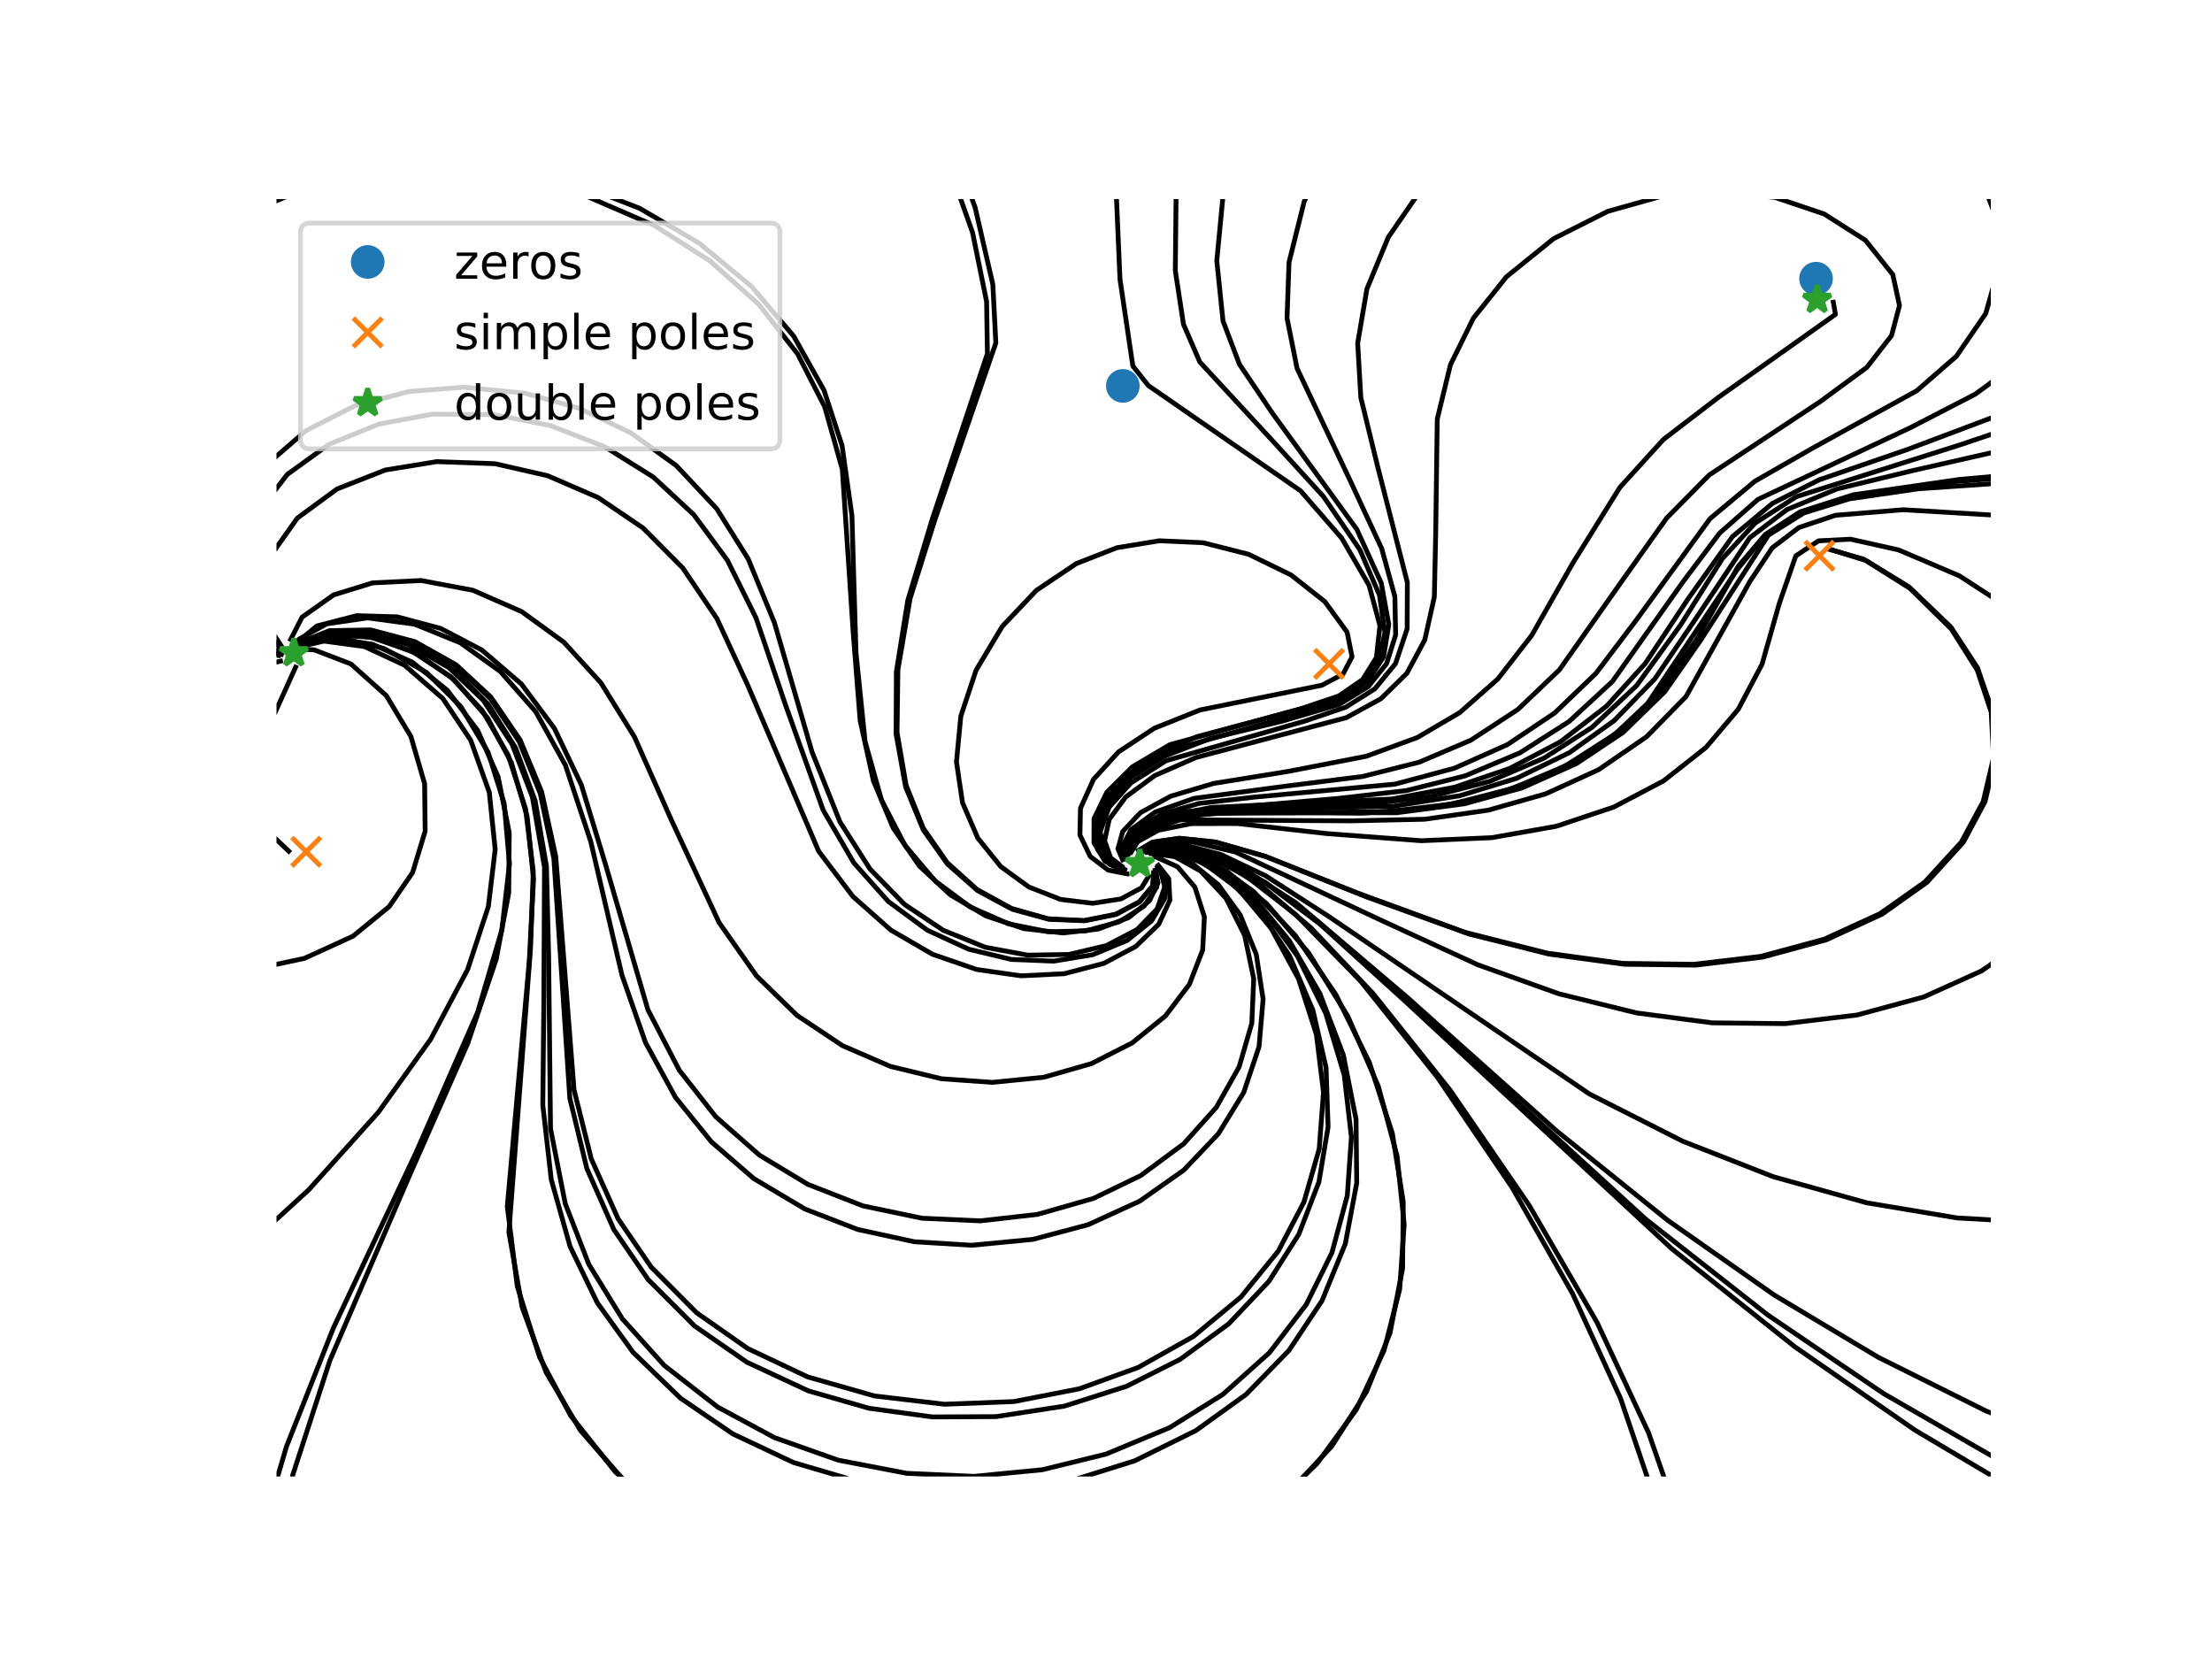 <?xml version="1.0" encoding="utf-8" standalone="no"?>
<!DOCTYPE svg PUBLIC "-//W3C//DTD SVG 1.1//EN"
  "http://www.w3.org/Graphics/SVG/1.1/DTD/svg11.dtd">
<!-- Created with matplotlib (http://matplotlib.org/) -->
<svg height="345.6pt" version="1.1" viewBox="0 0 460.8 345.6" width="460.8pt" xmlns="http://www.w3.org/2000/svg" xmlns:xlink="http://www.w3.org/1999/xlink">
 <defs>
  <style type="text/css">
*{stroke-linecap:butt;stroke-linejoin:round;}
  </style>
 </defs>
 <g id="figure_1">
  <g id="patch_1">
   <path d="M 0 345.6 
L 460.8 345.6 
L 460.8 0 
L 0 0 
z
" style="fill:#ffffff;"/>
  </g>
  <g id="axes_1">
   <g id="LineCollection_1">
    <path clip-path="url(#pec5f5f5937)" d="M 58.567 135.321 
L 53.777 131.026 
L 49.531 122.916 
L 48.411 113.95 
L 50.548 104.888 
L 55.899 96.501 
L 63.8 89.67 
L 73.924 84.542 
L 85.154 81.56 
L 96.589 80.665 
L 109.254 81.896 
L 120.535 85.016 
L 131.354 90.134 
L 140.892 97.002 
L 149.299 105.968 
L 155.845 116.401 
L 161.315 129.681 
L 169.153 156.621 
L 174.977 171.209 
L 181.229 181.019 
L 188.435 188.407 
L 196.489 193.79 
L 205.252 197.332 
L 214.092 198.975 
L 222.674 198.83 
L 230.476 196.987 
L 236.877 193.635 
L 241.05 189.348 
L 242.648 184.744 
L 241.656 181.134 
L 240.854 180.256 
" style="fill:none;stroke:#000000;"/>
    <path clip-path="url(#pec5f5f5937)" d="M 234.863 178.32 
L 235.746 175.511 
L 239.32 172.582 
L 245.4 170.388 
L 254.178 169.256 
L 268.811 169.355 
L 291.002 169.302 
L 305.06 167.441 
L 317.114 164.117 
L 328.446 159.041 
L 338.136 152.557 
L 346.805 144.093 
L 354.233 133.436 
L 368.38 111.488 
L 375.769 106.857 
L 385.25 103.92 
L 399.642 101.819 
L 427.954 99.878 
L 461.8 99.034 
M 461.8 310.492 
L 458.801 309.85 
L 435.895 302.821 
L 413.773 293.953 
L 391.27 282.748 
L 369.626 269.795 
L 347.459 254.25 
L 324.261 235.575 
L 292.943 207.585 
L 270.036 188.123 
L 258.369 180.582 
L 249.617 177.023 
L 242.982 176.116 
L 238.245 177.138 
L 237.687 177.47 
" style="fill:none;stroke:#000000;"/>
    <path clip-path="url(#pec5f5f5937)" d="M 238.138 177.371 
L 242.171 176.418 
L 247.79 177.038 
L 254.785 179.664 
L 263.018 184.755 
L 273.131 193.314 
L 286.056 206.994 
L 302.07 227.082 
L 318.563 251.113 
L 332.684 275.465 
L 343.425 298.477 
L 350.864 319.86 
L 355.544 340.988 
L 356.036 346.6 
M 49.341 346.6 
L 49.433 344.596 
L 53.117 323.698 
L 59.658 301.397 
L 69.417 276.717 
L 86.718 239.981 
L 99.501 210.867 
L 104.556 193.67 
L 106.134 179.988 
L 105.033 167.392 
L 101.683 156.735 
L 95.993 147.189 
L 88.835 140.083 
L 79.972 135.082 
L 71.974 133.139 
L 64.989 133.538 
L 63.34 134.081 
" style="fill:none;stroke:#000000;"/>
    <path clip-path="url(#pec5f5f5937)" d="M 58.502 136.619 
L 49.237 135.262 
L -1 124.391 
M -1 294.988 
L 9.132 289.834 
L 29.107 277.269 
L 47.256 263.467 
L 64.316 247.86 
L 78.801 231.725 
L 89.713 216.492 
L 97.415 201.966 
L 101.727 188.874 
L 103.158 176.946 
L 101.929 165.055 
L 98.049 154.185 
L 92.251 145.519 
L 84.261 138.572 
L 75.954 134.701 
L 67.508 133.548 
L 62.415 134.71 
" style="fill:none;stroke:#000000;"/>
    <path clip-path="url(#pec5f5f5937)" d="M 61.928 134.609 
L 68.272 132.283 
L 76.853 132.619 
L 85.777 135.627 
L 93.84 140.928 
L 100.441 147.987 
L 105.842 157.276 
L 109.482 168.503 
L 111.093 181.56 
L 110.514 197.628 
L 106.008 256.705 
L 108.784 272.361 
L 113.757 285.864 
L 120.906 297.98 
L 130.833 309.36 
L 142.393 318.606 
L 156.305 326.31 
L 170.097 331.361 
L 184.937 334.527 
L 200.25 335.638 
L 215.412 334.676 
L 229.83 331.774 
L 244.783 326.419 
L 257.659 319.379 
L 268.25 311.193 
L 277.468 301.232 
L 284.683 289.89 
L 289.558 277.703 
L 292.184 264.245 
L 292.323 250.353 
L 290.046 236.082 
L 285.247 221.292 
L 278.261 207.148 
L 269.816 194.848 
L 261.131 185.713 
L 253.132 180.036 
L 246.222 177.304 
L 240.587 176.91 
L 238.568 177.422 
" style="fill:none;stroke:#000000;"/>
    <path clip-path="url(#pec5f5f5937)" d="M 62.523 133.955 
L 68.945 131.72 
L 77.521 131.918 
L 86.549 134.714 
L 94.816 139.808 
L 101.675 146.684 
L 107.403 155.786 
L 111.477 166.794 
L 113.836 180.467 
L 114.287 198.909 
L 114.683 235.132 
L 117.752 250.736 
L 122.655 263.368 
L 129.654 274.746 
L 138.375 284.451 
L 149.515 293.119 
L 161.335 299.485 
L 174.631 304.184 
L 188.891 306.918 
L 202.882 307.554 
L 217.121 306.175 
L 230.41 302.913 
L 243.656 297.402 
L 254.745 290.479 
L 264.436 281.797 
L 272.114 271.768 
L 277.475 260.94 
L 280.671 249.064 
L 281.521 236.903 
L 280.03 223.97 
L 276.157 211.051 
L 270.263 199.139 
L 262.949 189.154 
L 255.548 182.339 
L 248.434 178.36 
L 242.316 177.016 
L 238.508 177.578 
" style="fill:none;stroke:#000000;"/>
    <path clip-path="url(#pec5f5f5937)" d="M 62.888 133.935 
L 69.542 132.152 
L 78.029 132.862 
L 86.728 136.107 
L 94.545 141.536 
L 101.572 149.568 
L 106.533 158.888 
L 109.819 170.109 
L 111.148 183.168 
L 110.254 200.253 
L 105.68 251.333 
L 107.763 267.992 
L 112.419 282.754 
L 118.886 294.919 
L 128.219 306.659 
L 139.122 316.213 
L 152.434 324.375 
L 165.808 329.939 
L 180.38 333.697 
L 195.607 335.438 
L 210.872 335.096 
L 225.566 332.76 
L 239.163 328.655 
L 252.881 322.212 
L 264.366 314.415 
L 274.305 304.953 
L 282.542 293.65 
L 288.325 281.324 
L 291.579 268.586 
L 292.516 255.077 
L 291.037 240.811 
L 287.111 226.24 
L 280.766 211.685 
L 272.616 198.513 
L 263.884 188.271 
L 255.454 181.418 
L 248.001 177.801 
L 241.765 176.814 
L 238.357 177.513 
" style="fill:none;stroke:#000000;"/>
    <path clip-path="url(#pec5f5f5937)" d="M 62.382 133.886 
L 68.635 131.378 
L 77.238 131.221 
L 86.474 133.684 
L 95.053 138.518 
L 102.256 145.208 
L 108.359 154.152 
L 112.846 164.994 
L 115.773 178.427 
L 117.259 197.33 
L 119.576 227.011 
L 123.161 241.381 
L 128.765 253.908 
L 135.681 263.984 
L 145.127 273.483 
L 155.783 280.93 
L 168.277 286.842 
L 182.152 290.798 
L 196.728 292.527 
L 211.219 291.971 
L 224.873 289.301 
L 237.102 284.866 
L 248.592 278.414 
L 258.512 270.183 
L 266.275 260.65 
L 271.638 250.41 
L 274.815 239.335 
L 275.709 227.542 
L 274.226 215.485 
L 270.502 203.895 
L 264.791 193.364 
L 257.96 185.188 
L 250.936 179.915 
L 244.629 177.482 
L 239.348 177.412 
L 238.684 177.608 
" style="fill:none;stroke:#000000;"/>
    <path clip-path="url(#pec5f5f5937)" d="M 61.235 134.361 
L 66.016 130.391 
L 74.31 128.254 
L 82.738 128.499 
L 91.78 130.903 
L 100.374 135.413 
L 108.61 142.481 
L 115.496 151.733 
L 121.105 163.508 
L 126.077 179.874 
L 134.974 210.357 
L 141.514 222.954 
L 149.103 232.637 
L 158.215 240.644 
L 168.313 246.734 
L 179.781 251.214 
L 192.082 253.78 
L 204.236 254.326 
L 216.127 252.979 
L 227.785 249.653 
L 237.62 244.899 
L 246.588 238.278 
L 253.377 230.689 
L 258.138 222.24 
L 260.777 213.157 
L 261.174 203.896 
L 259.286 194.853 
L 255.41 187.143 
L 250.146 181.472 
L 244.744 178.461 
L 239.896 177.773 
L 239.544 177.816 
" style="fill:none;stroke:#000000;"/>
    <path clip-path="url(#pec5f5f5937)" d="M 237.987 177.313 
L 241.956 176.219 
L 247.61 176.634 
L 254.772 178.998 
L 263.625 183.931 
L 275.034 192.544 
L 292.774 208.625 
L 348.204 260.09 
L 373.8 280.492 
L 398.923 297.924 
L 423.862 312.727 
L 449.361 325.396 
L 461.8 330.443 
M 461.8 95.122 
L 461.439 95.14 
L 408.26 99.866 
L 386.082 103.07 
L 375.053 106.603 
L 367.775 111.309 
L 362.107 117.975 
L 353.48 133.13 
L 345.41 144.459 
L 336.54 152.854 
L 326.129 159.534 
L 314.939 164.284 
L 302.48 167.485 
L 288.899 169.094 
L 272.053 169.234 
L 249.942 169.487 
L 241.788 171.373 
L 236.756 174.297 
L 234.815 177.668 
L 234.816 178.2 
" style="fill:none;stroke:#000000;"/>
    <path clip-path="url(#pec5f5f5937)" d="M 62.375 133.929 
L 68.651 131.457 
L 77.252 131.359 
L 86.454 133.881 
L 94.979 138.764 
L 102.119 145.491 
L 108.152 154.467 
L 112.561 165.343 
L 115.379 178.825 
L 116.663 197.827 
L 118.706 228.79 
L 122.246 243.399 
L 127.891 256.158 
L 135.021 266.558 
L 144.692 276.228 
L 155.618 283.789 
L 168.435 289.756 
L 181.027 293.368 
L 194.236 295.173 
L 207.488 295.108 
L 221.747 292.914 
L 234.678 288.789 
L 245.841 283.18 
L 255.948 275.792 
L 264.324 266.944 
L 270.564 257.128 
L 274.753 246.224 
L 276.664 234.766 
L 276.244 222.426 
L 273.499 210.428 
L 268.626 199.094 
L 262.267 189.589 
L 255.161 182.605 
L 248.48 178.64 
L 242.424 177.149 
L 238.595 177.621 
" style="fill:none;stroke:#000000;"/>
    <path clip-path="url(#pec5f5f5937)" d="M 62.471 134.496 
L 69.224 132.987 
L 77.597 134.205 
L 85.913 137.959 
L 93.186 143.807 
L 99.535 152.208 
L 103.773 161.854 
L 106.085 173.465 
L 105.97 186.067 
L 103.362 199.871 
L 97.403 217.447 
L 85.158 245.206 
L 68.741 283.361 
L 60.989 307.259 
L 56.593 328.444 
L 55.237 346.6 
M 349.933 346.6 
L 348.667 331.259 
L 344.389 311.344 
L 337.584 291.302 
L 327.631 269.549 
L 314.993 247.359 
L 299.422 224.386 
L 283.476 204.427 
L 269.912 190.513 
L 259.358 182.33 
L 250.822 177.996 
L 244.024 176.46 
L 238.804 177.078 
L 238.193 177.353 
" style="fill:none;stroke:#000000;"/>
    <path clip-path="url(#pec5f5f5937)" d="M 237.918 177.344 
L 241.867 176.213 
L 247.524 176.592 
L 254.705 178.924 
L 263.59 183.826 
L 275.036 192.384 
L 292.867 208.346 
L 342.856 253.994 
L 368.245 273.922 
L 392.314 290.263 
L 416.473 304.204 
L 440.959 315.925 
L 461.8 323.98 
M 461.8 96.398 
L 455.381 96.623 
L 407.321 100.322 
L 385.256 103.457 
L 374.374 107.104 
L 367.325 111.94 
L 361.884 118.668 
L 341.925 148.481 
L 332.606 155.954 
L 322.054 161.708 
L 310.328 165.848 
L 297.784 168.357 
L 283.629 169.396 
L 260.826 169.026 
L 248.038 169.795 
L 240.712 171.84 
L 236.238 174.844 
L 234.818 178.079 
L 234.843 178.345 
" style="fill:none;stroke:#000000;"/>
    <path clip-path="url(#pec5f5f5937)" d="M 237.486 177.455 
L 241.254 176.031 
L 246.931 176.061 
L 254.317 178.001 
L 263.637 182.432 
L 276.803 190.916 
L 331.124 227.908 
L 350.516 237.729 
L 369.43 245.142 
L 388.911 250.574 
L 407.693 253.718 
L 426.34 254.773 
L 444.358 253.716 
L 460.694 250.782 
L 461.8 250.43 
M 461.8 117.637 
L 455.395 115.276 
L 436.177 110.459 
L 415.689 107.331 
L 396.489 106.187 
L 382.354 107.343 
L 374.75 109.895 
L 369.193 114.114 
L 364.51 121.167 
L 351.23 145.104 
L 343.017 153.47 
L 333.038 160.328 
L 321.997 165.373 
L 310.001 168.781 
L 296.788 170.664 
L 281.487 170.999 
L 245.824 170.789 
L 239.346 172.964 
L 235.781 175.893 
L 235.009 178.192 
" style="fill:none;stroke:#000000;"/>
    <path clip-path="url(#pec5f5f5937)" d="M 240.561 180.799 
L 241.23 183.907 
L 239.462 187.641 
L 235.135 191.145 
L 228.793 193.537 
L 221.404 194.355 
L 213.308 193.455 
L 205.385 190.805 
L 197.973 186.414 
L 191.496 180.371 
L 186.061 172.479 
L 181.947 162.649 
L 179.19 150.127 
L 177.766 132.201 
L 175.47 97.766 
L 171.793 84.729 
L 166.134 73.689 
L 158.054 63.394 
L 147.902 54.349 
L 136.29 46.97 
L 122.1 40.832 
L 107.655 37.1 
L 91.689 35.54 
L 77.349 36.381 
L 63.14 39.517 
L 50.186 44.883 
L 38.823 52.53 
L 30.102 61.931 
L 24.497 72.467 
L 22.119 83.458 
L 22.748 94.29 
L 26.686 106.115 
L 33.267 116.648 
L 43.053 126.829 
L 53.151 133.812 
L 58.066 135.863 
" style="fill:none;stroke:#000000;"/>
    <path clip-path="url(#pec5f5f5937)" d="M 60.512 177.658 
L 56.167 173.515 
L 53.575 167.059 
L 53.621 158.881 
L 56.765 149.631 
L 61.788 138.524 
" style="fill:none;stroke:#000000;"/>
    <path clip-path="url(#pec5f5f5937)" d="M 60.328 133.65 
L 62.924 128.571 
L 69.484 123.932 
L 77.627 121.423 
L 87.729 120.931 
L 98.512 122.964 
L 108.696 127.421 
L 117.465 133.789 
L 125.167 142.228 
L 132.168 153.507 
L 139.82 170.736 
L 149.806 192.205 
L 157.596 203.294 
L 166.008 211.504 
L 175.5 217.826 
L 185.511 222.159 
L 196.145 224.731 
L 206.779 225.476 
L 217.461 224.407 
L 227.39 221.56 
L 235.869 217.245 
L 242.768 211.653 
L 247.773 205.05 
L 250.541 197.892 
L 250.895 190.996 
L 248.92 184.806 
L 245.303 180.564 
L 240.784 178.524 
L 240.079 178.444 
" style="fill:none;stroke:#000000;"/>
    <path clip-path="url(#pec5f5f5937)" d="M 239.554 182.076 
L 237.806 184.942 
L 233.507 187.263 
L 227.599 188.172 
L 220.934 187.365 
L 214.326 184.769 
L 208.465 180.508 
L 203.697 174.591 
L 200.512 167.226 
L 199.247 158.722 
L 200.159 149.18 
L 203.338 139.61 
L 208.8 130.474 
L 215.912 122.971 
L 224.249 117.389 
L 232.673 114.098 
L 241.488 112.655 
L 250.639 113.062 
L 260.085 115.461 
L 268.955 119.782 
L 275.979 125.322 
L 280.626 131.68 
L 281.653 136.836 
L 279.765 140.428 
L 275.367 142.751 
L 266.53 144.543 
L 249.996 147.897 
L 240.459 151.712 
L 232.998 156.645 
L 227.799 162.355 
L 225.082 168.388 
L 224.97 173.95 
L 227.126 178.43 
L 230.842 181.253 
L 234.92 182.061 
L 235.274 182.032 
" style="fill:none;stroke:#000000;"/>
    <path clip-path="url(#pec5f5f5937)" d="M 234.725 181.445 
L 231.285 180.13 
L 228.672 176.996 
L 227.93 172.535 
L 229.579 167.381 
L 233.778 162.145 
L 240.455 157.363 
L 249.361 153.454 
L 261.604 150.197 
L 278.457 145.719 
L 283.984 142.208 
L 287.186 137.788 
L 288.5 131.797 
L 287.372 123.98 
L 283.274 114.509 
L 275.696 103.434 
L 264.656 91.343 
L 249.951 75.421 
L 246.547 67.575 
L 244.839 56.393 
L 245.009 39.978 
L 247.753 19.846 
L 252.837 0.476 
L 253.433 -1 
M 461.8 69.382 
L 448.275 77.193 
L 429.888 85.394 
L 408.283 92.678 
L 374.212 103.464 
L 365.636 108.961 
L 358.812 116.351 
L 350.114 130.178 
L 340.934 142.825 
L 331.648 151.519 
L 321.658 157.926 
L 310.3 162.78 
L 297.904 165.97 
L 284.2 167.607 
L 265.072 167.959 
L 249.432 168.861 
L 241.389 170.997 
L 236.494 174.05 
L 234.606 177.446 
L 234.678 178.506 
" style="fill:none;stroke:#000000;"/>
    <path clip-path="url(#pec5f5f5937)" d="M 59.202 135.53 
L 54.618 131.157 
L 51.493 124.349 
L 50.921 115.484 
L 53.78 106.698 
L 59.854 98.821 
L 68.544 92.554 
L 78.95 88.335 
L 90.087 86.275 
L 102.877 86.368 
L 114.568 88.629 
L 125.988 93.07 
L 136.075 99.371 
L 144.528 107.219 
L 151.539 116.734 
L 157.478 128.691 
L 163.65 146.887 
L 171.489 168.788 
L 177.873 179.755 
L 185.038 187.787 
L 193.182 193.779 
L 201.789 197.736 
L 210.652 199.864 
L 219.504 200.224 
L 227.664 198.876 
L 234.807 195.903 
L 239.897 191.831 
L 242.61 187.226 
L 242.689 182.743 
L 240.927 180.163 
" style="fill:none;stroke:#000000;"/>
    <path clip-path="url(#pec5f5f5937)" d="M 240.396 181.422 
L 240.112 184.565 
L 237.284 187.917 
L 232.329 190.486 
L 225.796 191.763 
L 218.343 191.398 
L 210.692 189.23 
L 203.526 185.292 
L 197.314 179.704 
L 192.352 172.556 
L 188.759 163.576 
L 186.869 152.545 
L 187.048 139.527 
L 189.589 124.682 
L 194.688 108.486 
L 207.452 71.449 
L 206.826 59.242 
L 203.129 43.196 
L 196.028 23.837 
L 185.979 3.89 
L 182.729 -1 
M -1 109.101 
L 5.984 113.461 
L 30.495 126.164 
L 50.104 134.359 
L 59.088 136.422 
" style="fill:none;stroke:#000000;"/>
    <path clip-path="url(#pec5f5f5937)" d="M 236.756 177.443 
L 240.039 175.462 
L 245.603 174.625 
L 253.011 175.373 
L 263.346 178.299 
L 282.821 186.037 
L 305.119 194.201 
L 322.307 198.558 
L 337.979 200.686 
L 352.873 200.882 
L 366.794 199.229 
L 380 195.661 
L 391.621 190.342 
L 400.971 183.751 
L 408.566 175.444 
L 413.132 166.993 
L 415.293 157.812 
L 414.811 148.372 
L 411.899 139.588 
L 406.511 131.054 
L 397.92 122.599 
L 388.661 116.754 
L 380.96 114.33 
" style="fill:none;stroke:#000000;"/>
    <path clip-path="url(#pec5f5f5937)" d="M 59.171 136.131 
L 52.538 133.558 
L 42.403 126.546 
L 32.478 116.381 
L 25.7 105.863 
L 21.491 94.026 
L 20.578 83.141 
L 22.644 72.038 
L 27.943 61.317 
L 36.408 51.658 
L 47.609 43.697 
L 60.807 37.901 
L 75.107 34.485 
L 89.626 33.4 
L 103.633 34.398 
L 118.652 37.705 
L 133.27 43.411 
L 145.625 50.636 
L 156.541 59.657 
L 165.355 70.049 
L 171.65 81.289 
L 175.416 92.822 
L 177.471 107.435 
L 178.319 135.962 
L 180.219 154.482 
L 183.629 166.656 
L 188.532 176.123 
L 194.817 183.529 
L 202.082 188.916 
L 210.087 192.448 
L 218.336 194.102 
L 226.159 193.927 
L 233.173 192.024 
L 238.319 188.774 
L 241.002 184.758 
L 240.859 181.345 
L 240.58 180.856 
" style="fill:none;stroke:#000000;"/>
    <path clip-path="url(#pec5f5f5937)" d="M 234.616 178.528 
L 235.088 175.664 
L 238.232 172.474 
L 243.998 169.855 
L 252.261 168.217 
L 265.435 167.566 
L 289.92 166.453 
L 302.988 164 
L 314.471 160.096 
L 325.075 154.515 
L 334.678 147.093 
L 342.76 138.181 
L 351.618 124.81 
L 360.904 111.787 
L 369.233 104.864 
L 378.981 99.948 
L 397.376 93.626 
L 419.466 85.315 
L 436.258 76.426 
L 450.536 66.076 
L 461.8 54.968 
M 270.333 -1 
L 265.848 6.514 
L 259.372 21.909 
L 254.957 38.959 
L 253.479 54.321 
L 254.777 66.87 
L 258.192 75.874 
L 265.074 86.087 
L 282.665 110.301 
L 287.732 121.432 
L 289.311 130.092 
L 288.223 136.84 
L 284.939 141.912 
L 279.536 145.651 
L 271.738 148.361 
L 242.686 156.644 
L 235.339 161.269 
L 230.483 166.505 
L 228.282 171.821 
L 228.69 176.569 
L 231.293 180.009 
L 234.686 181.389 
" style="fill:none;stroke:#000000;"/>
    <path clip-path="url(#pec5f5f5937)" d="M 234.065 179.564 
L 232.88 176.819 
L 233.89 173.203 
L 237.561 169.304 
L 243.881 165.86 
L 252.82 163.203 
L 268.194 160.721 
L 284.611 157.542 
L 295.228 153.651 
L 304.108 148.435 
L 312.037 141.432 
L 319.094 132.338 
L 327.651 117.299 
L 337.456 101.52 
L 346.513 91.559 
L 357.992 82.763 
L 382.36 65.488 
L 381.828 62.482 
" style="fill:none;stroke:#000000;"/>
    <path clip-path="url(#pec5f5f5937)" d="M 240.371 181.31 
L 240.191 184.456 
L 237.444 187.844 
L 232.542 190.469 
L 226.034 191.814 
L 218.575 191.521 
L 210.89 189.421 
L 203.667 185.542 
L 197.382 179.998 
L 192.339 172.883 
L 188.659 163.927 
L 186.672 152.919 
L 186.732 139.923 
L 189.105 125.095 
L 194.197 108.182 
L 205.693 73.666 
L 205.524 62.819 
L 202.604 48.458 
L 196.078 29.997 
L 186.525 10.806 
L 178.736 -1 
M -1 108.042 
L 11.634 115.956 
L 35.542 128.277 
L 53.184 135.273 
L 58.595 136.383 
" style="fill:none;stroke:#000000;"/>
    <path clip-path="url(#pec5f5f5937)" d="M 234.719 178.281 
L 235.512 175.454 
L 238.951 172.435 
L 244.919 170.077 
L 253.638 168.719 
L 267.911 168.48 
L 290.292 167.949 
L 304.146 165.756 
L 315.934 162.136 
L 326.919 156.798 
L 336.245 150.136 
L 344.728 141.422 
L 352.579 129.891 
L 364.536 111.999 
L 372.3 106.125 
L 382.696 101.851 
L 398.429 98.039 
L 443.199 87.873 
L 461.8 82.225 
M 232.81 -1 
L 231.947 26.625 
L 233.312 58.171 
L 235.993 76.239 
L 239.212 80.316 
L 270.92 102.241 
L 279.499 112.098 
L 285.209 121.948 
L 287.467 130.337 
L 286.729 136.988 
L 283.851 141.565 
L 278.908 144.978 
L 271.036 147.615 
L 243.709 155.128 
L 235.892 159.746 
L 230.567 165.06 
L 227.907 170.542 
L 227.892 175.568 
L 230.189 179.424 
L 233.918 181.391 
L 234.616 181.5 
" style="fill:none;stroke:#000000;"/>
    <path clip-path="url(#pec5f5f5937)" d="M 234.614 181.282 
L 231.317 179.778 
L 229.035 176.504 
L 228.746 172.014 
L 230.896 166.963 
L 235.574 161.956 
L 242.646 157.499 
L 252.141 153.831 
L 266.83 150.303 
L 278.986 146.741 
L 285.04 143.026 
L 288.855 138.244 
L 290.74 132.257 
L 290.573 124.262 
L 287.834 114.277 
L 281.125 99.817 
L 270.2 76.733 
L 268.115 66.282 
L 268.524 54.658 
L 271.674 42.027 
L 277.75 28.814 
L 286.392 16.385 
L 297.07 5.497 
L 305.842 -1 
M 423.302 -1 
L 424.436 -0.187 
L 432.854 8.991 
L 438.536 19.068 
L 441.417 29.522 
L 441.383 41.899 
L 438.034 53.482 
L 432.03 63.829 
L 422.58 74.025 
L 411.465 82.122 
L 397.907 89.122 
L 366.225 104.024 
L 358.239 111.047 
L 350.627 121.171 
L 335.893 141.964 
L 326.894 150.285 
L 316.645 156.821 
L 305.198 161.629 
L 292.976 164.689 
L 278.908 166.313 
L 244.487 169.287 
L 238.123 172.188 
L 234.859 175.636 
L 234.48 178.51 
" style="fill:none;stroke:#000000;"/>
    <path clip-path="url(#pec5f5f5937)" d="M 234.078 180.75 
L 231.363 178.695 
L 230.113 175.122 
L 231.077 170.682 
L 234.495 166.034 
L 240.576 161.56 
L 249.175 157.788 
L 261.641 154.486 
L 280.451 149.502 
L 287.679 145.55 
L 293.075 140.261 
L 296.812 133.297 
L 298.798 124.355 
L 299.083 111.121 
L 299.408 87.287 
L 302.152 75.989 
L 306.942 66.271 
L 313.815 57.666 
L 323.663 49.709 
L 334.949 44.023 
L 346.143 40.878 
L 358.904 39.843 
L 369.791 41.135 
L 380.007 44.577 
L 388.582 50.034 
L 394.3 57.194 
L 395.697 63.657 
L 394.041 69.91 
L 388.883 76.536 
L 379.196 83.654 
L 356.067 98.946 
L 347.203 107.912 
L 338.44 120.238 
L 324.863 139.525 
L 316.2 147.792 
L 306.421 154.186 
L 295.641 158.777 
L 283.849 161.754 
L 268.355 163.701 
L 248.701 166.32 
L 240.66 169.159 
L 235.59 172.861 
L 233.709 176.556 
L 234.271 179.149 
" style="fill:none;stroke:#000000;"/>
    <path clip-path="url(#pec5f5f5937)" d="M 234.389 178.761 
L 234.428 175.876 
L 237.087 172.451 
L 242.153 169.538 
L 249.807 167.364 
L 261.444 166.036 
L 290.609 163.347 
L 303.008 160.025 
L 314.038 155.106 
L 323.86 148.528 
L 332.482 140.259 
L 340.857 129.185 
L 356.213 108.066 
L 365.563 100.259 
L 377.741 93.275 
L 399.301 81.395 
L 407.547 74.219 
L 413.657 65.323 
L 416.576 55.036 
L 416.037 45.92 
L 412.706 37.113 
L 406.469 28.744 
L 397.69 21.606 
L 386.92 16.148 
L 374.865 12.641 
L 359.749 11.092 
L 344.992 12.224 
L 331.425 15.576 
L 317.721 21.56 
L 306.549 28.993 
L 296.786 38.418 
L 289.223 49.392 
L 284.759 60.172 
L 282.83 71.489 
L 283.486 82.834 
L 287.014 97.29 
L 293.177 121.342 
L 293.136 130.99 
L 290.709 138.24 
L 286.407 143.499 
L 280.353 147.312 
L 271.755 150.234 
L 242.94 158.456 
L 235.601 163.085 
L 231.049 168.152 
L 229.2 173.264 
L 230.025 177.707 
L 233.028 180.615 
L 234.306 181.083 
" style="fill:none;stroke:#000000;"/>
    <path clip-path="url(#pec5f5f5937)" d="M 58.917 137.609 
L 48.171 140.224 
L 33.213 144.447 
L 22.683 149.692 
L 14.055 157.084 
L 9.325 164.682 
L 7.569 173.05 
L 9.121 181.44 
L 13.832 189.037 
L 21.098 195.162 
L 30.046 199.415 
L 41.732 201.916 
L 53.226 201.816 
L 63.392 199.652 
L 73.526 195.03 
L 81.068 188.869 
L 85.947 181.78 
L 88.569 173.153 
L 88.457 163.267 
L 85.594 153.417 
L 80.474 144.914 
L 73.116 138.321 
L 65.448 135.382 
L 63.663 135.269 
" style="fill:none;stroke:#000000;"/>
    <path clip-path="url(#pec5f5f5937)" d="M 239.28 177.786 
L 243.506 177.946 
L 248.486 179.984 
L 253.78 184.282 
L 258.353 190.592 
L 261.696 198.796 
L 263.129 208.133 
L 262.279 218.06 
L 259.094 227.565 
L 253.805 236.19 
L 246.604 243.755 
L 237.396 250.232 
L 226.658 255.137 
L 215.122 258.19 
L 202.425 259.409 
L 190.445 258.675 
L 178.669 256.12 
L 167.677 251.859 
L 157.023 245.514 
L 148.197 237.872 
L 140.706 228.6 
L 134.466 217.18 
L 129.552 203.101 
L 123.063 175.309 
L 117.773 159.371 
L 111.593 148.246 
L 104.233 139.887 
L 95.895 133.906 
L 86.356 130.029 
L 76.597 128.712 
L 68.076 129.954 
L 62.328 133.123 
L 61.386 134.286 
" style="fill:none;stroke:#000000;"/>
    <path clip-path="url(#pec5f5f5937)" d="M 58.802 134.897 
L 55.573 129.886 
L 54.616 122.779 
L 56.467 115.649 
L 61.948 107.922 
L 70.235 101.854 
L 80.273 97.91 
L 90.977 96.165 
L 103.129 96.601 
L 114.075 99.103 
L 124.611 103.654 
L 133.928 109.971 
L 142.238 118.325 
L 149.345 128.855 
L 155.742 142.689 
L 170.548 177.334 
L 177.671 186.75 
L 185.601 193.771 
L 194.252 198.789 
L 203.462 201.962 
L 212.712 203.284 
L 221.681 202.842 
L 229.939 200.691 
L 236.611 197.157 
L 241.386 192.538 
L 243.706 187.531 
L 243.47 183.043 
L 240.99 179.872 
" style="fill:none;stroke:#000000;"/>
    <path clip-path="url(#pec5f5f5937)" d="M 238.571 177.533 
L 242.741 177.004 
L 248.187 178.205 
L 254.605 181.55 
L 261.47 187.311 
L 268.581 195.955 
L 274.944 206.95 
L 279.835 219.752 
L 282.488 233.17 
L 282.632 246.444 
L 280.257 259.088 
L 275.389 270.975 
L 268.509 281.327 
L 259.573 290.489 
L 249.113 298.024 
L 236.355 304.322 
L 223.297 308.404 
L 209.036 310.665 
L 194.155 310.834 
L 179.35 308.808 
L 165.321 304.677 
L 152.659 298.705 
L 141.772 291.276 
L 131.874 281.706 
L 124.435 271.404 
L 118.756 259.661 
L 114.84 245.746 
L 113.074 230.249 
L 113.293 208.778 
L 113.429 180.654 
L 110.902 166.015 
L 106.653 154.971 
L 100.667 145.872 
L 93.495 139.069 
L 84.87 134.175 
L 75.533 131.762 
L 66.891 132.171 
L 62.261 134.183 
" style="fill:none;stroke:#000000;"/>
    <path clip-path="url(#pec5f5f5937)" d="M 236.84 177.352 
L 240.181 175.421 
L 245.758 174.633 
L 253.505 175.487 
L 263.804 178.486 
L 284.755 186.878 
L 306.062 194.583 
L 322.635 198.746 
L 338.376 200.872 
L 353.244 201.054 
L 367.208 199.381 
L 380.447 195.78 
L 392.085 190.421 
L 401.432 183.788 
L 409.006 175.437 
L 413.535 166.952 
L 415.646 157.744 
L 415.105 148.288 
L 411.933 139.091 
L 406.386 130.605 
L 397.646 122.235 
L 388.278 116.498 
L 380.498 114.282 
" style="fill:none;stroke:#000000;"/>
    <path clip-path="url(#pec5f5f5937)" d="M 235.385 177.925 
L 237.038 175.313 
L 241.312 172.958 
L 248.175 171.567 
L 257.8 171.558 
L 276.43 173.655 
L 296.084 175.139 
L 310.788 174.501 
L 324.201 172.126 
L 336.215 168.113 
L 346.581 162.651 
L 355.388 155.71 
L 362.115 147.747 
L 367.063 138.375 
L 370.651 125.736 
L 374.104 115.792 
L 378.841 112.664 
L 385.488 112.322 
L 395.51 114.562 
L 408.185 119.964 
L 419.67 127.415 
L 429.23 136.724 
L 435.328 146.174 
L 438.749 156.461 
L 439.152 167.067 
L 436.484 177.391 
L 431.008 186.864 
L 423.237 195.042 
L 412.76 202.275 
L 400.762 207.682 
L 386.859 211.445 
L 371.877 213.242 
L 356.696 213.077 
L 340.926 211.013 
L 324.692 207.01 
L 307.852 200.98 
L 288.225 191.95 
L 257.36 177.49 
L 248.195 175.327 
L 241.458 175.454 
L 237.199 177.29 
" style="fill:none;stroke:#000000;"/>
   </g>
   <g id="line2d_1">
    <defs>
     <path d="M 0 3 
C 0.796 3 1.559 2.684 2.121 2.121 
C 2.684 1.559 3 0.796 3 0 
C 3 -0.796 2.684 -1.559 2.121 -2.121 
C 1.559 -2.684 0.796 -3 0 -3 
C -0.796 -3 -1.559 -2.684 -2.121 -2.121 
C -2.684 -1.559 -3 -0.796 -3 0 
C -3 0.796 -2.684 1.559 -2.121 2.121 
C -1.559 2.684 -0.796 3 0 3 
z
" id="m2815af99de" style="stroke:#1f77b4;"/>
    </defs>
    <g clip-path="url(#pec5f5f5937)">
     <use style="fill:#1f77b4;stroke:#1f77b4;" x="233.909" xlink:href="#m2815af99de" y="80.39"/>
     <use style="fill:#1f77b4;stroke:#1f77b4;" x="378.315" xlink:href="#m2815af99de" y="58.049"/>
    </g>
   </g>
   <g id="line2d_2">
    <defs>
     <path d="M -3 3 
L 3 -3 
M -3 -3 
L 3 3 
" id="ma17374f17c" style="stroke:#ff7f0e;"/>
    </defs>
    <g clip-path="url(#pec5f5f5937)">
     <use style="fill:#ff7f0e;stroke:#ff7f0e;" x="379.034" xlink:href="#ma17374f17c" y="115.762"/>
     <use style="fill:#ff7f0e;stroke:#ff7f0e;" x="276.868" xlink:href="#ma17374f17c" y="138.298"/>
     <use style="fill:#ff7f0e;stroke:#ff7f0e;" x="63.795" xlink:href="#ma17374f17c" y="177.437"/>
    </g>
   </g>
   <g id="line2d_3">
    <defs>
     <path d="M 0 -3 
L -0.674 -0.927 
L -2.853 -0.927 
L -1.09 0.354 
L -1.763 2.427 
L -0 1.146 
L 1.763 2.427 
L 1.09 0.354 
L 2.853 -0.927 
L 0.674 -0.927 
z
" id="m147e7fa021" style="stroke:#2ca02c;stroke-linejoin:bevel;"/>
    </defs>
    <g clip-path="url(#pec5f5f5937)">
     <use style="fill:#2ca02c;stroke:#2ca02c;stroke-linejoin:bevel;" x="237.439" xlink:href="#m147e7fa021" y="179.941"/>
     <use style="fill:#2ca02c;stroke:#2ca02c;stroke-linejoin:bevel;" x="61.214" xlink:href="#m147e7fa021" y="136.015"/>
     <use style="fill:#2ca02c;stroke:#2ca02c;stroke-linejoin:bevel;" x="378.542" xlink:href="#m147e7fa021" y="62.416"/>
    </g>
   </g>
   <g id="legend_1">
    <g id="patch_2">
     <path d="M 64.6 93.506 
L 160.47 93.506 
Q 162.47 93.506 162.47 91.506 
L 162.47 48.472 
Q 162.47 46.472 160.47 46.472 
L 64.6 46.472 
Q 62.6 46.472 62.6 48.472 
L 62.6 91.506 
Q 62.6 93.506 64.6 93.506 
z
" style="fill:#ffffff;opacity:0.8;stroke:#cccccc;stroke-linejoin:miter;"/>
    </g>
    <g id="line2d_4"/>
    <g id="line2d_5">
     <g>
      <use style="fill:#1f77b4;stroke:#1f77b4;" x="76.6" xlink:href="#m2815af99de" y="54.57"/>
     </g>
    </g>
    <g id="text_1">
     <!-- zeros -->
     <defs>
      <path d="M 5.516 54.688 
L 48.188 54.688 
L 48.188 46.484 
L 14.406 7.172 
L 48.188 7.172 
L 48.188 0 
L 4.297 0 
L 4.297 8.203 
L 38.094 47.516 
L 5.516 47.516 
z
" id="DejaVuSans-7a"/>
      <path d="M 56.203 29.594 
L 56.203 25.203 
L 14.891 25.203 
Q 15.484 15.922 20.484 11.062 
Q 25.484 6.203 34.422 6.203 
Q 39.594 6.203 44.453 7.469 
Q 49.312 8.734 54.109 11.281 
L 54.109 2.781 
Q 49.266 0.734 44.188 -0.344 
Q 39.109 -1.422 33.891 -1.422 
Q 20.797 -1.422 13.156 6.188 
Q 5.516 13.812 5.516 26.812 
Q 5.516 40.234 12.766 48.109 
Q 20.016 56 32.328 56 
Q 43.359 56 49.781 48.891 
Q 56.203 41.797 56.203 29.594 
z
M 47.219 32.234 
Q 47.125 39.594 43.094 43.984 
Q 39.062 48.391 32.422 48.391 
Q 24.906 48.391 20.391 44.141 
Q 15.875 39.891 15.188 32.172 
z
" id="DejaVuSans-65"/>
      <path d="M 41.109 46.297 
Q 39.594 47.172 37.812 47.578 
Q 36.031 48 33.891 48 
Q 26.266 48 22.188 43.047 
Q 18.109 38.094 18.109 28.812 
L 18.109 0 
L 9.078 0 
L 9.078 54.688 
L 18.109 54.688 
L 18.109 46.188 
Q 20.953 51.172 25.484 53.578 
Q 30.031 56 36.531 56 
Q 37.453 56 38.578 55.875 
Q 39.703 55.766 41.062 55.516 
z
" id="DejaVuSans-72"/>
      <path d="M 30.609 48.391 
Q 23.391 48.391 19.188 42.75 
Q 14.984 37.109 14.984 27.297 
Q 14.984 17.484 19.156 11.844 
Q 23.344 6.203 30.609 6.203 
Q 37.797 6.203 41.984 11.859 
Q 46.188 17.531 46.188 27.297 
Q 46.188 37.016 41.984 42.703 
Q 37.797 48.391 30.609 48.391 
z
M 30.609 56 
Q 42.328 56 49.016 48.375 
Q 55.719 40.766 55.719 27.297 
Q 55.719 13.875 49.016 6.219 
Q 42.328 -1.422 30.609 -1.422 
Q 18.844 -1.422 12.172 6.219 
Q 5.516 13.875 5.516 27.297 
Q 5.516 40.766 12.172 48.375 
Q 18.844 56 30.609 56 
z
" id="DejaVuSans-6f"/>
      <path d="M 44.281 53.078 
L 44.281 44.578 
Q 40.484 46.531 36.375 47.5 
Q 32.281 48.484 27.875 48.484 
Q 21.188 48.484 17.844 46.438 
Q 14.5 44.391 14.5 40.281 
Q 14.5 37.156 16.891 35.375 
Q 19.281 33.594 26.516 31.984 
L 29.594 31.297 
Q 39.156 29.25 43.188 25.516 
Q 47.219 21.781 47.219 15.094 
Q 47.219 7.469 41.188 3.016 
Q 35.156 -1.422 24.609 -1.422 
Q 20.219 -1.422 15.453 -0.562 
Q 10.688 0.297 5.422 2 
L 5.422 11.281 
Q 10.406 8.688 15.234 7.391 
Q 20.062 6.109 24.812 6.109 
Q 31.156 6.109 34.562 8.281 
Q 37.984 10.453 37.984 14.406 
Q 37.984 18.062 35.516 20.016 
Q 33.062 21.969 24.703 23.781 
L 21.578 24.516 
Q 13.234 26.266 9.516 29.906 
Q 5.812 33.547 5.812 39.891 
Q 5.812 47.609 11.281 51.797 
Q 16.75 56 26.812 56 
Q 31.781 56 36.172 55.266 
Q 40.578 54.547 44.281 53.078 
z
" id="DejaVuSans-73"/>
     </defs>
     <g transform="translate(94.6 58.07)scale(0.1 -0.1)">
      <use xlink:href="#DejaVuSans-7a"/>
      <use x="52.49" xlink:href="#DejaVuSans-65"/>
      <use x="114.014" xlink:href="#DejaVuSans-72"/>
      <use x="155.096" xlink:href="#DejaVuSans-6f"/>
      <use x="216.277" xlink:href="#DejaVuSans-73"/>
     </g>
    </g>
    <g id="line2d_6"/>
    <g id="line2d_7">
     <g>
      <use style="fill:#ff7f0e;stroke:#ff7f0e;" x="76.6" xlink:href="#ma17374f17c" y="69.249"/>
     </g>
    </g>
    <g id="text_2">
     <!-- simple poles -->
     <defs>
      <path d="M 9.422 54.688 
L 18.406 54.688 
L 18.406 0 
L 9.422 0 
z
M 9.422 75.984 
L 18.406 75.984 
L 18.406 64.594 
L 9.422 64.594 
z
" id="DejaVuSans-69"/>
      <path d="M 52 44.188 
Q 55.375 50.25 60.062 53.125 
Q 64.75 56 71.094 56 
Q 79.641 56 84.281 50.016 
Q 88.922 44.047 88.922 33.016 
L 88.922 0 
L 79.891 0 
L 79.891 32.719 
Q 79.891 40.578 77.094 44.375 
Q 74.312 48.188 68.609 48.188 
Q 61.625 48.188 57.562 43.547 
Q 53.516 38.922 53.516 30.906 
L 53.516 0 
L 44.484 0 
L 44.484 32.719 
Q 44.484 40.625 41.703 44.406 
Q 38.922 48.188 33.109 48.188 
Q 26.219 48.188 22.156 43.531 
Q 18.109 38.875 18.109 30.906 
L 18.109 0 
L 9.078 0 
L 9.078 54.688 
L 18.109 54.688 
L 18.109 46.188 
Q 21.188 51.219 25.484 53.609 
Q 29.781 56 35.688 56 
Q 41.656 56 45.828 52.969 
Q 50 49.953 52 44.188 
z
" id="DejaVuSans-6d"/>
      <path d="M 18.109 8.203 
L 18.109 -20.797 
L 9.078 -20.797 
L 9.078 54.688 
L 18.109 54.688 
L 18.109 46.391 
Q 20.953 51.266 25.266 53.625 
Q 29.594 56 35.594 56 
Q 45.562 56 51.781 48.094 
Q 58.016 40.188 58.016 27.297 
Q 58.016 14.406 51.781 6.484 
Q 45.562 -1.422 35.594 -1.422 
Q 29.594 -1.422 25.266 0.953 
Q 20.953 3.328 18.109 8.203 
z
M 48.688 27.297 
Q 48.688 37.203 44.609 42.844 
Q 40.531 48.484 33.406 48.484 
Q 26.266 48.484 22.188 42.844 
Q 18.109 37.203 18.109 27.297 
Q 18.109 17.391 22.188 11.75 
Q 26.266 6.109 33.406 6.109 
Q 40.531 6.109 44.609 11.75 
Q 48.688 17.391 48.688 27.297 
z
" id="DejaVuSans-70"/>
      <path d="M 9.422 75.984 
L 18.406 75.984 
L 18.406 0 
L 9.422 0 
z
" id="DejaVuSans-6c"/>
      <path id="DejaVuSans-20"/>
     </defs>
     <g transform="translate(94.6 72.749)scale(0.1 -0.1)">
      <use xlink:href="#DejaVuSans-73"/>
      <use x="52.1" xlink:href="#DejaVuSans-69"/>
      <use x="79.883" xlink:href="#DejaVuSans-6d"/>
      <use x="177.295" xlink:href="#DejaVuSans-70"/>
      <use x="240.771" xlink:href="#DejaVuSans-6c"/>
      <use x="268.555" xlink:href="#DejaVuSans-65"/>
      <use x="330.078" xlink:href="#DejaVuSans-20"/>
      <use x="361.865" xlink:href="#DejaVuSans-70"/>
      <use x="425.342" xlink:href="#DejaVuSans-6f"/>
      <use x="486.523" xlink:href="#DejaVuSans-6c"/>
      <use x="514.307" xlink:href="#DejaVuSans-65"/>
      <use x="575.83" xlink:href="#DejaVuSans-73"/>
     </g>
    </g>
    <g id="line2d_8"/>
    <g id="line2d_9">
     <g>
      <use style="fill:#2ca02c;stroke:#2ca02c;stroke-linejoin:bevel;" x="76.6" xlink:href="#m147e7fa021" y="83.927"/>
     </g>
    </g>
    <g id="text_3">
     <!-- double poles -->
     <defs>
      <path d="M 45.406 46.391 
L 45.406 75.984 
L 54.391 75.984 
L 54.391 0 
L 45.406 0 
L 45.406 8.203 
Q 42.578 3.328 38.25 0.953 
Q 33.938 -1.422 27.875 -1.422 
Q 17.969 -1.422 11.734 6.484 
Q 5.516 14.406 5.516 27.297 
Q 5.516 40.188 11.734 48.094 
Q 17.969 56 27.875 56 
Q 33.938 56 38.25 53.625 
Q 42.578 51.266 45.406 46.391 
z
M 14.797 27.297 
Q 14.797 17.391 18.875 11.75 
Q 22.953 6.109 30.078 6.109 
Q 37.203 6.109 41.297 11.75 
Q 45.406 17.391 45.406 27.297 
Q 45.406 37.203 41.297 42.844 
Q 37.203 48.484 30.078 48.484 
Q 22.953 48.484 18.875 42.844 
Q 14.797 37.203 14.797 27.297 
z
" id="DejaVuSans-64"/>
      <path d="M 8.5 21.578 
L 8.5 54.688 
L 17.484 54.688 
L 17.484 21.922 
Q 17.484 14.156 20.5 10.266 
Q 23.531 6.391 29.594 6.391 
Q 36.859 6.391 41.078 11.031 
Q 45.312 15.672 45.312 23.688 
L 45.312 54.688 
L 54.297 54.688 
L 54.297 0 
L 45.312 0 
L 45.312 8.406 
Q 42.047 3.422 37.719 1 
Q 33.406 -1.422 27.688 -1.422 
Q 18.266 -1.422 13.375 4.438 
Q 8.5 10.297 8.5 21.578 
z
M 31.109 56 
z
" id="DejaVuSans-75"/>
      <path d="M 48.688 27.297 
Q 48.688 37.203 44.609 42.844 
Q 40.531 48.484 33.406 48.484 
Q 26.266 48.484 22.188 42.844 
Q 18.109 37.203 18.109 27.297 
Q 18.109 17.391 22.188 11.75 
Q 26.266 6.109 33.406 6.109 
Q 40.531 6.109 44.609 11.75 
Q 48.688 17.391 48.688 27.297 
z
M 18.109 46.391 
Q 20.953 51.266 25.266 53.625 
Q 29.594 56 35.594 56 
Q 45.562 56 51.781 48.094 
Q 58.016 40.188 58.016 27.297 
Q 58.016 14.406 51.781 6.484 
Q 45.562 -1.422 35.594 -1.422 
Q 29.594 -1.422 25.266 0.953 
Q 20.953 3.328 18.109 8.203 
L 18.109 0 
L 9.078 0 
L 9.078 75.984 
L 18.109 75.984 
z
" id="DejaVuSans-62"/>
     </defs>
     <g transform="translate(94.6 87.427)scale(0.1 -0.1)">
      <use xlink:href="#DejaVuSans-64"/>
      <use x="63.477" xlink:href="#DejaVuSans-6f"/>
      <use x="124.658" xlink:href="#DejaVuSans-75"/>
      <use x="188.037" xlink:href="#DejaVuSans-62"/>
      <use x="251.514" xlink:href="#DejaVuSans-6c"/>
      <use x="279.297" xlink:href="#DejaVuSans-65"/>
      <use x="340.82" xlink:href="#DejaVuSans-20"/>
      <use x="372.607" xlink:href="#DejaVuSans-70"/>
      <use x="436.084" xlink:href="#DejaVuSans-6f"/>
      <use x="497.266" xlink:href="#DejaVuSans-6c"/>
      <use x="525.049" xlink:href="#DejaVuSans-65"/>
      <use x="586.572" xlink:href="#DejaVuSans-73"/>
     </g>
    </g>
   </g>
  </g>
 </g>
 <defs>
  <clipPath id="pec5f5f5937">
   <rect height="266.112" width="357.12" x="57.6" y="41.472"/>
  </clipPath>
 </defs>
</svg>
